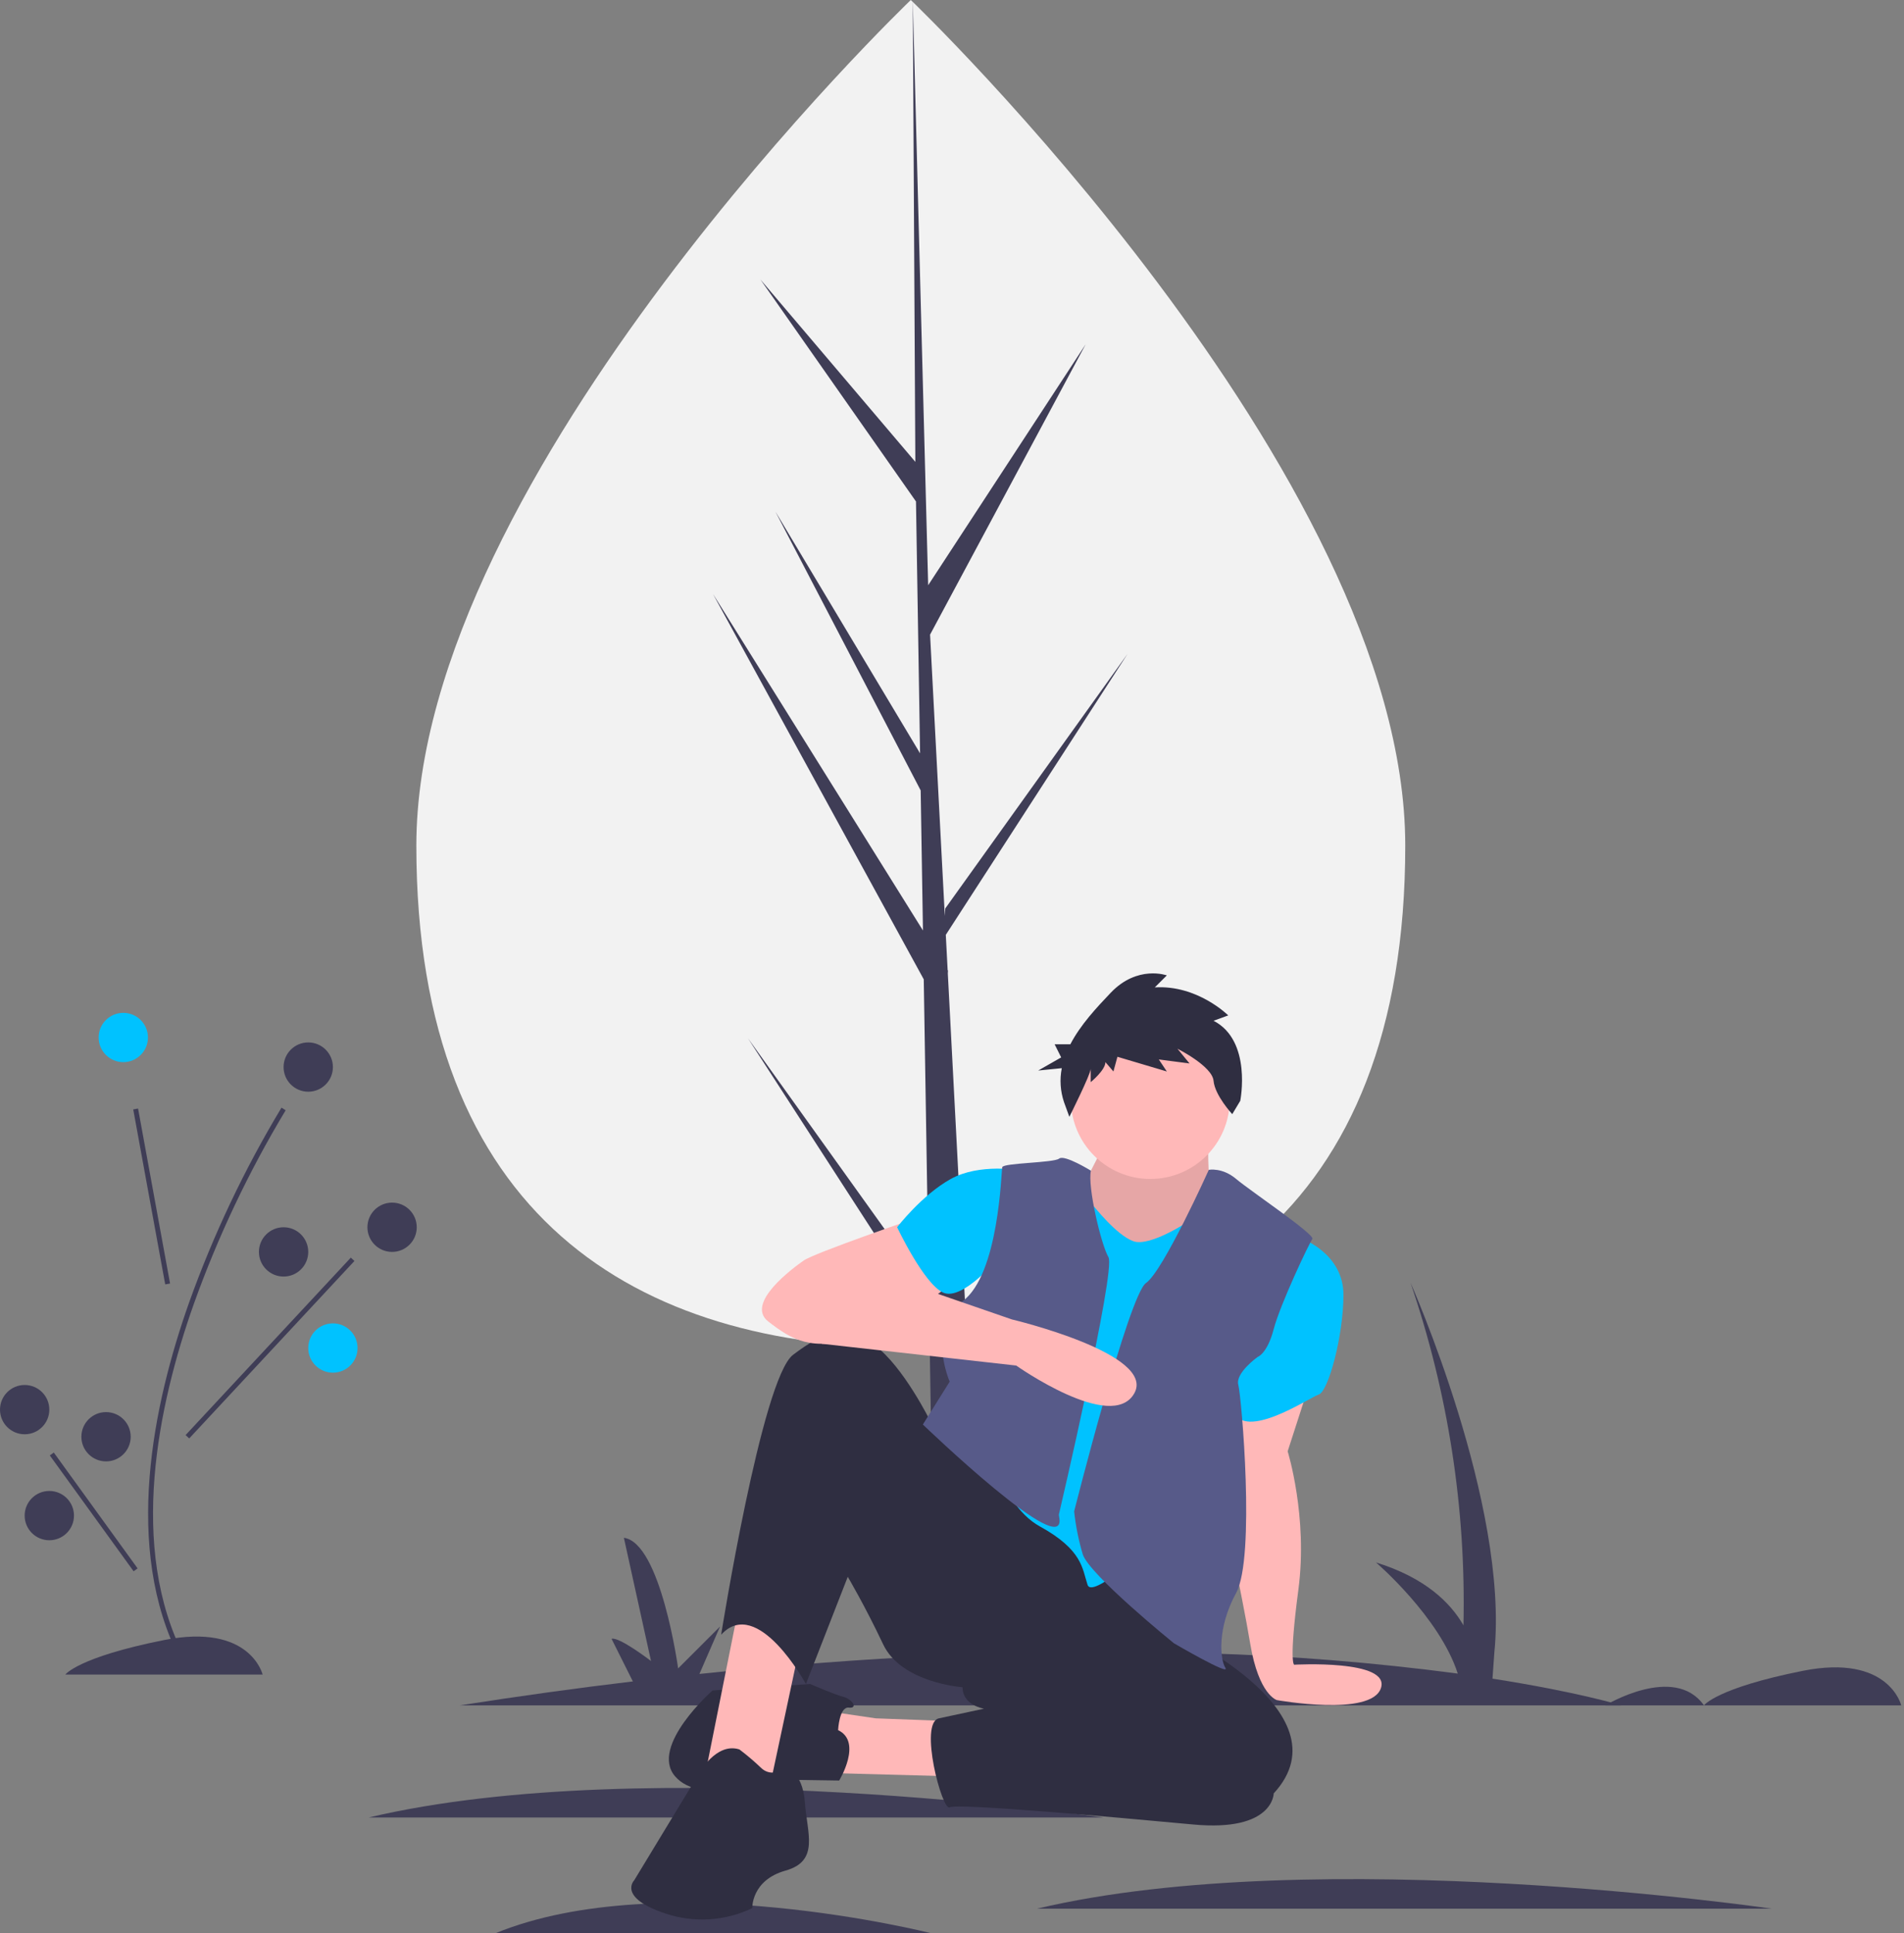 <svg width="458" height="465" viewBox="0 0 458 465" fill="none" xmlns="http://www.w3.org/2000/svg">
<rect x="0" y="0" width="458" height="465" fill="#808080" stroke="none"/>
<path d="M457.336 410.209C457.336 410.209 454.37 397.76 433.609 401.909C412.848 406.059 409.882 410.209 409.882 410.209H457.336Z" fill="#3F3D56"/>
<path d="M386.155 410.209C386.155 410.209 402.764 400.131 409.882 410.209H386.155Z" fill="#3F3D56"/>
<path d="M63.173 402.799C63.173 402.799 60.207 390.35 39.446 394.499C18.685 398.649 15.719 402.799 15.719 402.799H63.173Z" fill="#3F3D56"/>
<path d="M110.627 410.209C125.051 407.952 138.92 406.032 152.234 404.45L147.107 394.203C148.886 393.61 156.598 399.538 156.598 399.538L150.073 369.898C158.97 371.083 163.122 401.317 163.122 401.317L173.206 391.239L168.243 402.649C208.982 398.371 244.137 397.035 273.688 397.342L269.3 388.571C271.08 387.978 278.791 393.906 278.791 393.906L272.266 364.266C281.164 365.452 285.316 395.685 285.316 395.685L295.4 385.607L290.142 397.692C310.385 398.28 330.584 399.905 350.659 402.562C346.281 388.93 330.99 375.826 330.99 375.826C342.747 379.481 348.864 385.437 352.03 390.957C352.67 362.951 348.359 335.051 339.295 308.543C339.295 308.543 363.022 361.895 359.463 397.463L359.011 403.781C379.653 407 390.011 410.209 390.011 410.209H110.627Z" fill="#3F3D56"/>
<path d="M265.445 437.181C265.445 437.181 156.301 421.176 88.679 437.181Z" fill="#3F3D56"/>
<path d="M426.195 459.115C426.195 459.115 317.051 443.109 249.429 459.115Z" fill="#3F3D56"/>
<path d="M223.923 465C223.923 465 159.279 448.616 119.228 465Z" fill="#3F3D56"/>
<path d="M43.368 399.217L44.422 398.673C30.73 372.22 38.052 337.866 46.604 313.705C52.411 297.466 59.818 281.843 68.716 267.066L67.713 266.433C58.77 281.284 51.324 296.987 45.486 313.309C36.855 337.691 29.482 372.388 43.368 399.217Z" fill="#3F3D56"/>
<path d="M33.213 266.646L40.909 308.737L39.743 308.95L32.047 266.859L33.213 266.646Z" fill="#3F3D56"/>
<path d="M84.389 302.507L85.258 303.315L45.516 345.997L44.647 345.189L84.389 302.507Z" fill="#3F3D56"/>
<path d="M12.942 349.392L33.101 377.26L32.139 377.955L11.98 350.086L12.942 349.392Z" fill="#3F3D56"/>
<path d="M29.659 255.487C26.383 255.487 23.727 252.832 23.727 249.558C23.727 246.285 26.383 243.63 29.659 243.63C32.935 243.63 35.59 246.285 35.59 249.558C35.59 252.832 32.935 255.487 29.659 255.487Z" fill="#00C2FF"/>
<path d="M94.314 301.132C91.038 301.132 88.383 298.478 88.383 295.204C88.383 291.93 91.038 289.276 94.314 289.276C97.59 289.276 100.246 291.93 100.246 295.204C100.246 298.478 97.59 301.132 94.314 301.132Z" fill="#3F3D56"/>
<path d="M68.215 307.061C64.939 307.061 62.283 304.406 62.283 301.133C62.283 297.859 64.939 295.204 68.215 295.204C71.491 295.204 74.147 297.859 74.147 301.133C74.147 304.406 71.491 307.061 68.215 307.061Z" fill="#3F3D56"/>
<path d="M80.078 330.18C76.802 330.18 74.147 327.526 74.147 324.252C74.147 320.978 76.802 318.324 80.078 318.324C83.354 318.324 86.01 320.978 86.01 324.252C86.01 327.526 83.354 330.18 80.078 330.18Z" fill="#00C2FF"/>
<path d="M5.932 345C2.656 345 0 342.346 0 339.072C0 335.798 2.656 333.144 5.932 333.144C9.208 333.144 11.864 335.798 11.864 339.072C11.864 342.346 9.208 345 5.932 345Z" fill="#3F3D56"/>
<path d="M25.506 351.521C22.23 351.521 19.575 348.867 19.575 345.593C19.575 342.319 22.23 339.665 25.506 339.665C28.782 339.665 31.438 342.319 31.438 345.593C31.438 348.867 28.782 351.521 25.506 351.521Z" fill="#3F3D56"/>
<path d="M11.863 370.491C8.587 370.491 5.932 367.837 5.932 364.563C5.932 361.289 8.587 358.635 11.863 358.635C15.139 358.635 17.795 361.289 17.795 364.563C17.795 367.837 15.139 370.491 11.863 370.491Z" fill="#3F3D56"/>
<path d="M74.147 262.6C70.871 262.6 68.215 259.946 68.215 256.672C68.215 253.398 70.871 250.744 74.147 250.744C77.422 250.744 80.078 253.398 80.078 256.672C80.078 259.946 77.422 262.6 74.147 262.6Z" fill="#3F3D56"/>
<path d="M100.149 203.404C100.149 292.925 153.4 324.182 219.089 324.182C284.778 324.182 338.03 292.925 338.03 203.404C338.03 113.884 219.089 0 219.089 0C219.089 0 100.149 113.884 100.149 203.404Z" fill="#F2F2F2"/>
<path d="M223.422 310.488L222.205 235.568L171.509 142.88L222.014 223.815L221.465 190.127L186.526 123.069L221.321 181.213L220.336 120.625L182.922 67.238L220.181 111.097L219.566 0L223.433 147.073L223.115 141.005L261.153 82.817L223.725 152.652L227.27 220.318L227.375 218.523L271.227 157.288L227.508 224.868L227.951 233.33L228.03 233.457L227.994 234.152L236.986 405.828H224.972L223.53 317.154L179.919 249.74L223.422 310.488Z" fill="#3F3D56"/>
<path d="M315.162 332.337L309.742 349.102C309.742 349.102 314.646 364.836 312.323 382.375C310 399.914 311.291 400.43 311.291 400.43C311.291 400.43 334.499 399.095 332.177 406.059C329.854 413.023 307.161 408.942 307.161 408.942C307.161 408.942 302.803 407.769 300.739 395.389C298.674 383.008 293.483 359.161 293.483 359.161L298.364 336.65L315.162 332.337Z" fill="#FFB8B8"/>
<path d="M313.356 298.032C313.356 298.032 323.163 301.643 323.163 311.444C323.163 321.245 319.55 334.658 317.227 335.432C314.904 336.205 299.419 346.781 296.58 339.301C293.741 331.821 313.356 298.032 313.356 298.032Z" fill="#00C2FF"/>
<path d="M231.283 414.1L210.636 413.327L194.892 411.005L199.538 426.481L237.735 427.513L231.283 414.1Z" fill="#FFB8B8"/>
<path d="M201.603 416.164C201.603 416.164 201.861 410.489 204.183 410.747C206.506 411.005 204.958 408.684 202.893 408.168C200.828 407.652 194.892 405.073 194.892 405.073L171.406 406.62C171.406 406.62 156.179 420.033 162.373 427.255C168.567 434.477 184.569 428.029 184.569 428.029L201.861 428.287C201.861 428.287 207.539 419.001 201.603 416.164Z" fill="#2F2E41"/>
<path d="M192.311 396.303L184.827 431.382L169.341 428.287L178.116 384.438L187.408 379.537L192.311 396.303Z" fill="#FFB8B8"/>
<path d="M281.352 391.918C281.352 391.918 324.712 411.521 306.387 431.382C306.387 431.382 306.387 440.667 287.03 438.862C267.674 437.056 230.251 433.703 228.444 434.735C226.637 435.767 220.959 414.358 225.863 413.327C230.767 412.295 236.703 411.005 236.703 411.005C236.703 411.005 231.541 410.231 231.541 405.847C231.541 405.847 216.83 404.815 212.442 395.53C208.055 386.244 203.925 379.28 203.925 379.28L193.86 405.073C193.86 405.073 182.246 383.665 173.471 393.208C173.471 393.208 183.278 331.563 190.763 325.888C198.247 320.214 203.409 318.408 210.378 323.567C217.346 328.726 223.798 341.88 223.798 341.88L281.352 391.918Z" fill="#2F2E41"/>
<path d="M177.858 420.807C179.663 422.167 181.386 423.631 183.02 425.191C185.085 427.255 187.924 426.223 188.182 425.191C188.44 424.16 193.086 425.965 193.602 433.445C194.118 440.925 197.215 447.631 188.956 449.953C180.697 452.274 180.955 458.98 180.955 458.98C174.421 462.113 166.921 462.576 160.05 460.27C148.436 456.401 152.565 452.274 152.565 452.274L168.051 426.739C168.051 426.739 172.18 419.001 177.858 420.807Z" fill="#2F2E41"/>
<path d="M220.701 292.873C220.701 292.873 195.925 301.385 193.344 303.19C190.763 304.996 179.149 313.508 184.827 317.892C190.505 322.277 195.15 325.114 206.248 321.761C217.346 318.408 229.734 308.091 229.734 308.091L220.701 292.873Z" fill="#FFB8B8"/>
<path d="M245.478 281.524C245.478 281.524 235.67 279.719 228.702 283.588C221.734 287.457 215.798 295.195 215.798 295.195C215.798 295.195 222.25 308.865 226.895 310.928C231.541 312.992 240.058 302.675 240.058 302.675L245.478 281.524Z" fill="#00C2FF"/>
<path d="M290.644 274.044C290.644 274.044 290.386 284.104 291.418 285.135C292.45 286.167 279.03 316.603 264.319 303.19C249.607 289.778 260.963 284.361 260.963 284.361C260.963 284.361 266.383 274.302 266.125 273.27C265.867 272.239 290.127 273.27 290.127 273.27L290.644 274.044Z" fill="#FFB8B8"/>
<path opacity="0.1" d="M290.644 274.044C290.644 274.044 290.386 284.104 291.418 285.135C292.45 286.167 279.03 316.603 264.319 303.19C249.607 289.778 260.963 284.361 260.963 284.361C260.963 284.361 266.383 274.302 266.125 273.27C265.867 272.239 290.127 273.27 290.127 273.27L290.644 274.044Z" fill="black"/>
<path d="M286.514 293.389C286.514 293.389 276.707 300.095 272.577 298.548C268.448 297 263.286 290.294 262.77 289.778C262.254 289.262 235.929 342.138 235.929 342.138C235.929 342.138 239.8 361.483 250.124 367.157C260.447 372.831 260.318 377.345 261.609 381.214C262.899 385.083 279.546 368.963 279.546 368.963L290.128 324.083V296.742L286.514 293.389Z" fill="#00C2FF"/>
<path d="M290.773 281.395C290.773 281.395 293.999 280.75 297.354 283.588C300.709 286.425 316.453 297 315.678 298.032C314.904 299.064 307.936 313.766 306.387 319.698C304.839 325.63 302.516 326.404 302.516 326.404C302.516 326.404 297.096 330.273 297.87 333.11C298.644 335.948 302 374.637 297.354 383.149C292.708 391.661 293.483 399.141 294.773 401.204C296.064 403.267 282.385 395.272 282.385 395.272C282.385 395.272 261.996 378.764 260.447 373.863C259.446 370.494 258.755 367.041 258.382 363.546C258.382 363.546 271.545 311.444 275.674 308.607C279.804 305.77 290.773 281.395 290.773 281.395Z" fill="#575A89"/>
<path d="M262.419 281.599C262.419 281.599 256.06 277.655 254.769 278.687C253.479 279.719 241.348 279.719 241.09 280.75C240.832 281.782 240.316 306.544 231.541 312.992C222.766 319.44 228.444 332.337 228.444 332.337L221.992 342.654C221.992 342.654 257.091 376.44 254.769 364.836C254.64 364.191 254.769 364.062 254.769 364.062C254.769 364.062 268.448 305.512 266.641 302.417C264.835 299.321 261.552 285.285 262.419 281.599Z" fill="#575A89"/>
<path d="M208.313 305.254L243.413 317.377C243.413 317.377 278.255 325.63 272.835 335.174C267.416 344.717 244.446 328.468 244.446 328.468L197.704 323.234C197.704 323.234 179.149 307.575 208.313 305.254Z" fill="#FFB8B8"/>
<path d="M276.707 283.588C266.159 283.588 257.608 275.042 257.608 264.501C257.608 253.96 266.159 245.414 276.707 245.414C287.255 245.414 295.805 253.96 295.805 264.501C295.805 275.042 287.255 283.588 276.707 283.588Z" fill="#FFB8B8"/>
<path d="M291.916 245.532L295.449 244.248C295.449 244.248 288.062 236.866 277.785 237.508L280.675 234.619C280.675 234.619 273.61 232.051 267.186 238.792C263.81 242.335 259.903 246.5 257.468 251.191H253.684L255.263 254.348L249.736 257.504L255.409 256.937C254.872 259.662 255.057 262.48 255.946 265.111L257.23 268.642C257.23 268.642 262.369 258.371 262.369 257.087V260.296C262.369 260.296 265.902 257.408 265.902 255.482L267.829 257.729L268.792 254.198L280.675 257.729L278.748 254.84L286.135 255.803L283.245 252.272C283.245 252.272 291.595 256.445 291.916 259.975C292.237 263.506 296.413 268 296.413 268L298.34 264.79C298.34 264.79 301.23 250.346 291.916 245.532Z" fill="#2F2E41"/>
</svg>
